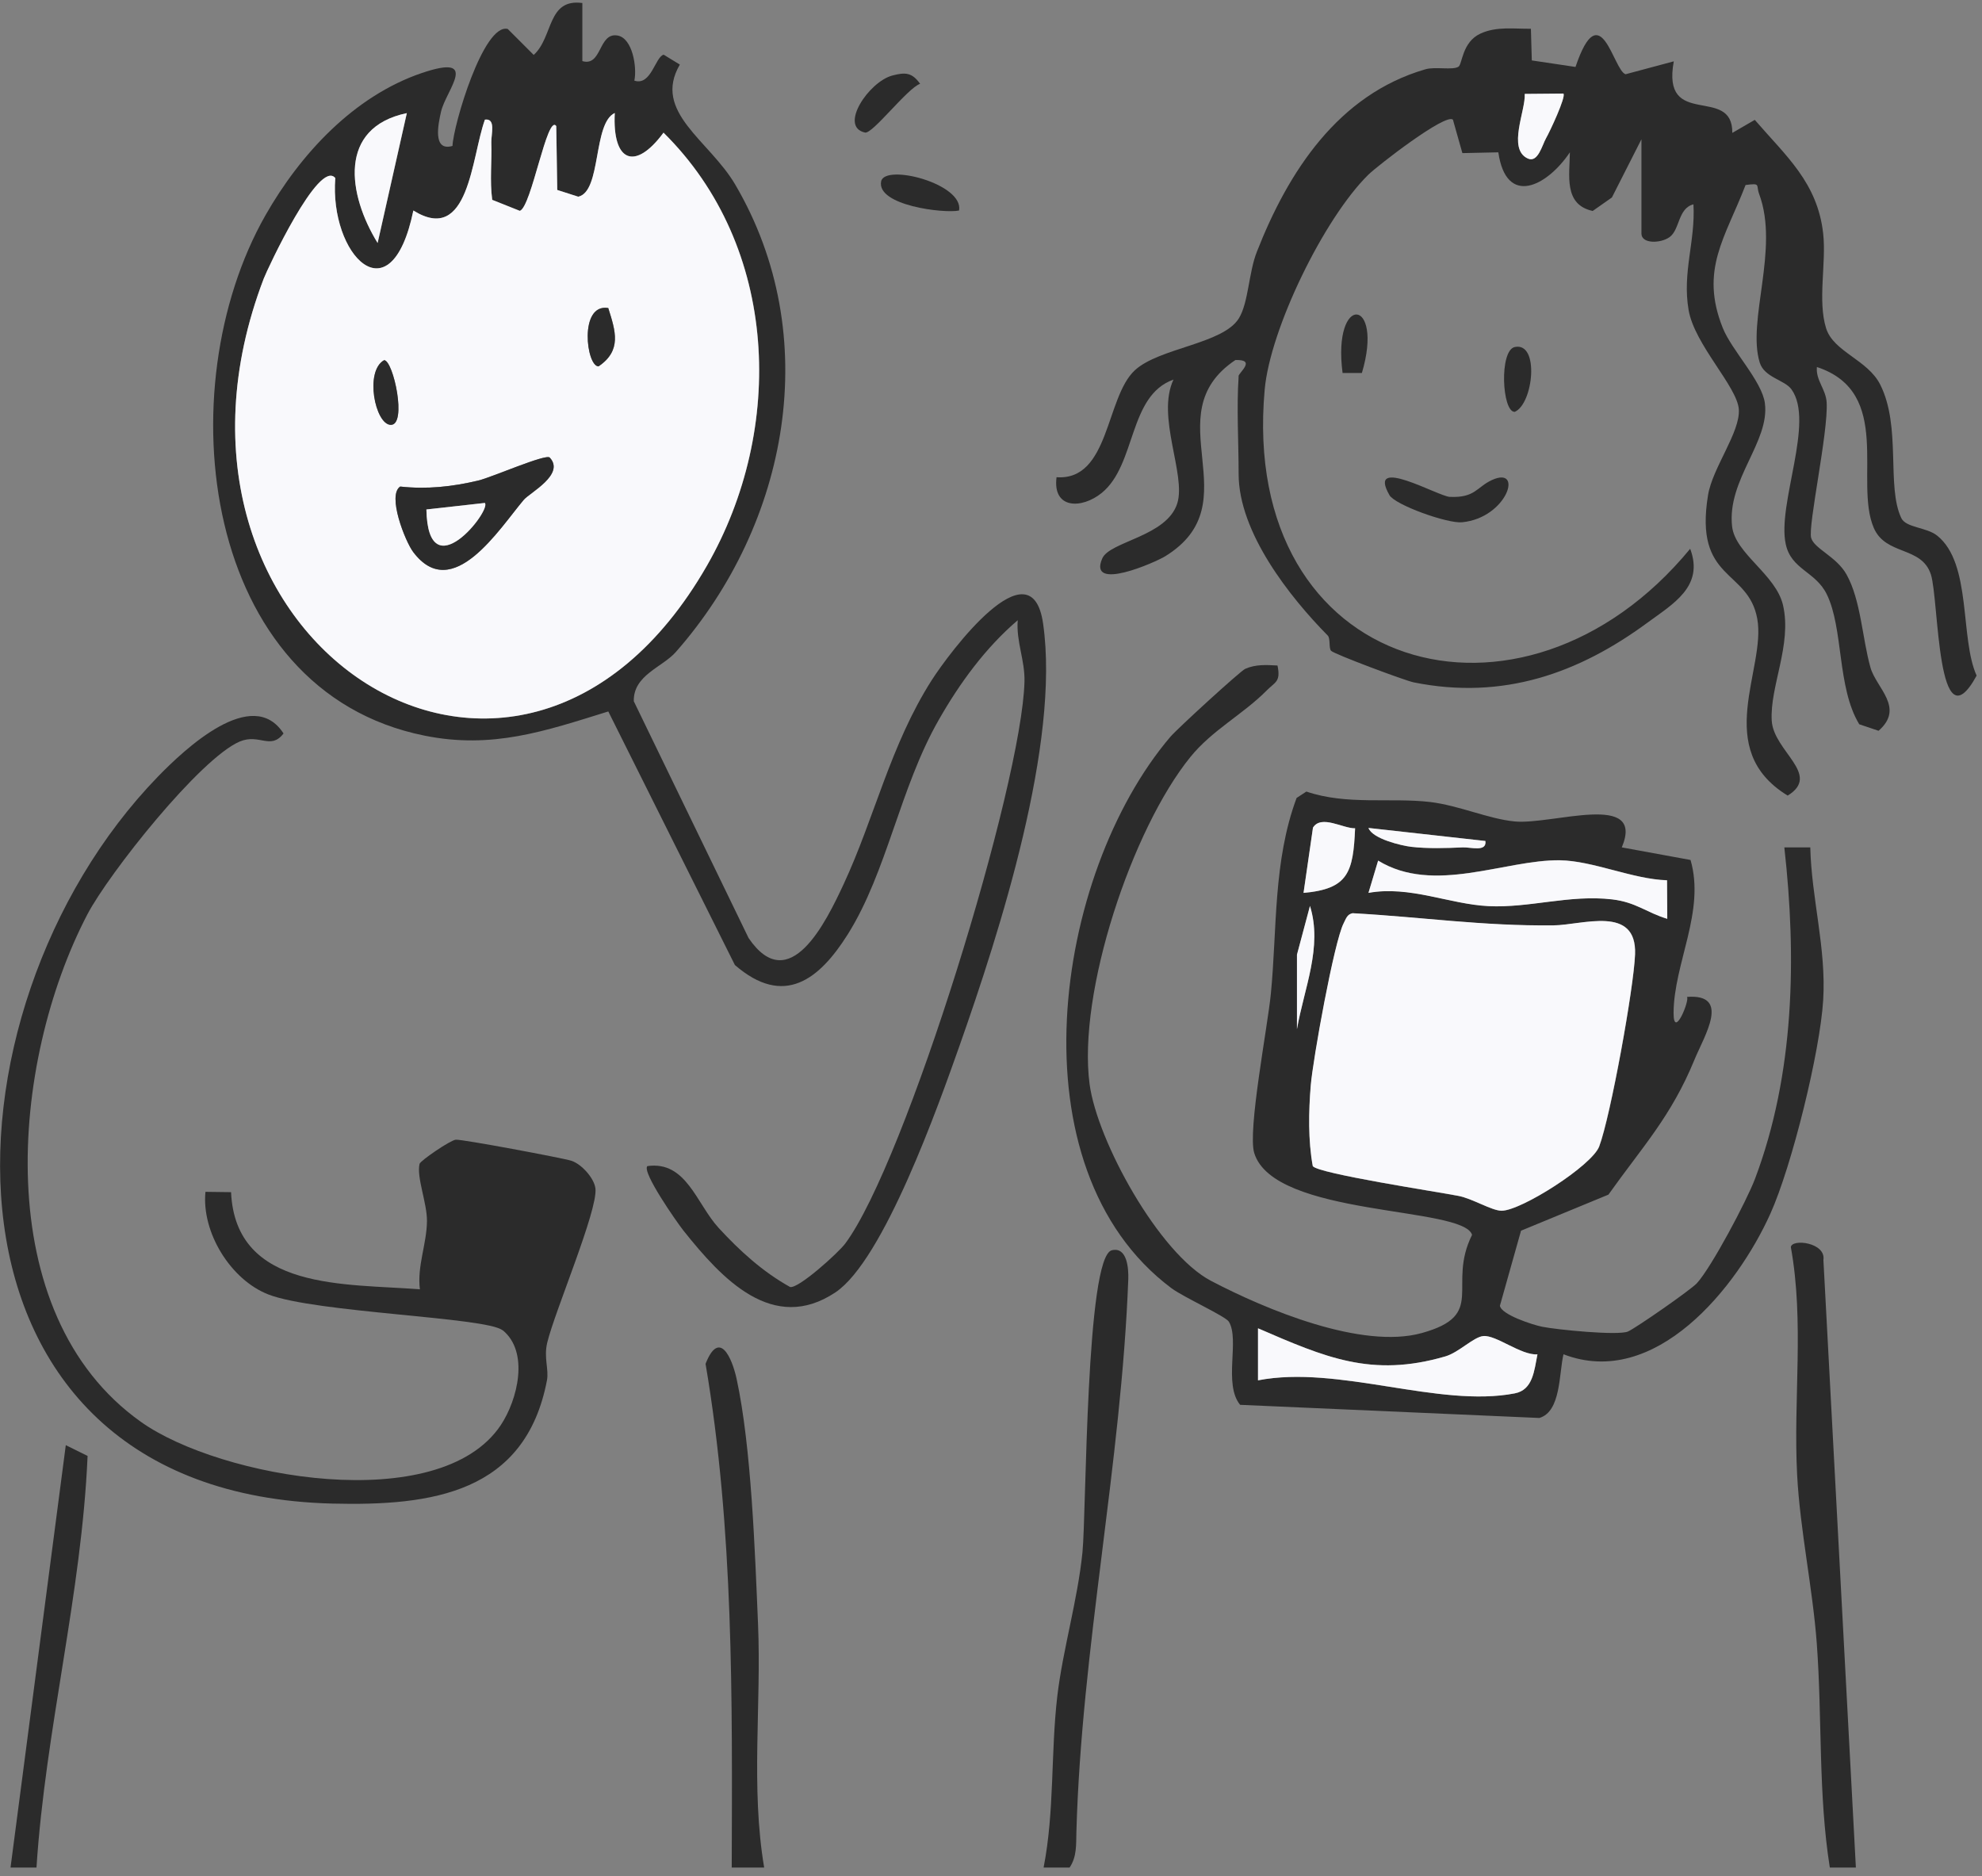 <svg width="224" height="212" viewBox="0 0 224 212" fill="none" xmlns="http://www.w3.org/2000/svg">
<rect x="0" y="0" width="224" height="212" fill="#808080" stroke="none"/>
<g id="DESIGNED_BY_FREEPIK" clip-path="url(#clip0_2940_7678)">
<path id="Vector" d="M209.733 211.04H206.801C205.48 202.737 205.95 194.118 205.328 185.713C204.871 179.518 203.424 172.815 203.106 166.646C202.662 158.089 203.932 149.406 202.396 140.926C202.522 139.948 206.382 140.405 206.077 142.386L209.746 211.04H209.733Z" fill="#2B2B2B"/>
<path id="Vector_2" d="M120.877 211.04H117.944C119.188 204.705 118.744 198.066 119.493 191.668C120.115 186.412 121.791 180.826 122.337 175.418C122.781 170.95 122.705 141.967 125.663 141.281C127.402 140.875 127.554 143.363 127.516 144.544C126.729 165.389 122.223 186.26 121.651 207.029C121.613 208.425 121.715 209.809 120.89 211.028L120.877 211.04Z" fill="#2B2B2B"/>
<path id="Vector_3" d="M86.367 211.04H82.698C82.762 192.048 82.927 172.815 79.74 154.116C81.289 150.193 82.711 153.379 83.244 155.791C84.92 163.484 85.326 175.43 85.669 183.479C86.062 192.658 84.831 201.976 86.367 211.053V211.04Z" fill="#2B2B2B"/>
<path id="Vector_4" d="M4.123 211.04H1.19L7.436 163.307L9.899 164.526C9.226 180.166 5.139 195.387 4.123 211.04Z" fill="#2B2B2B"/>
<path id="Vector_5" d="M139.973 42.514C139.999 42.108 142.03 40.598 139.618 40.686C130.363 46.882 141.547 56.796 131.683 62.864C130.566 63.55 122.911 66.927 124.574 63.106C125.425 61.163 131.874 60.643 133.055 56.873C134.07 53.623 130.655 47.085 132.623 42.895C127.494 44.723 128.446 52.505 124.511 55.705C122.238 57.545 118.938 57.533 119.407 53.927C125.412 54.346 124.942 44.901 128.256 41.842C131.023 39.29 138.209 38.884 140.011 35.977C141.103 34.212 141.116 30.81 142.043 28.461C145.597 19.384 151.246 10.688 161.085 7.832C162.228 7.502 164.157 7.959 164.83 7.54C165.274 7.261 165.224 4.76 167.318 3.795C169.134 2.957 171.127 3.274 173.018 3.249L173.12 6.829L178.058 7.565C180.889 -0.788 182.336 7.984 183.72 8.39L189.166 6.931C187.744 14.675 195.844 9.558 195.78 15.017L198.319 13.545C201.823 17.607 205.416 20.628 206.051 26.405C206.419 29.705 205.403 33.983 206.381 37.094C207.218 39.772 211.078 40.636 212.5 43.467C214.899 48.24 213.185 54.956 214.874 58.535C215.407 59.653 217.73 59.564 218.936 60.529C222.871 63.677 221.475 72.094 223.392 76.347C218.885 84.598 219.152 67.803 218.225 64.921C217.171 61.671 213.122 62.814 211.763 59.64C209.516 54.372 214.023 44.33 205.34 41.474C205.2 42.984 206.355 43.962 206.444 45.485C206.634 48.849 204.311 59.437 204.692 60.782C205.035 62.014 207.561 62.89 208.691 64.921C210.316 67.828 210.468 72.157 211.395 75.433C212.043 77.743 215.305 79.977 212.309 82.58L210.126 81.844C207.599 77.68 208.361 71.04 206.457 67.155C205.175 64.553 202.458 64.388 201.823 61.506C200.82 56.949 205.136 47.656 202.458 43.987C201.683 42.921 199.398 42.667 198.878 40.966C197.418 36.218 201.125 28.118 198.814 21.923C198.434 20.908 199.056 20.666 197.278 20.908C195.006 26.836 192.073 30.48 194.701 37.056C195.717 39.595 199.132 43.06 199.462 45.561C200.033 49.928 195.171 54.194 195.755 59.475C196.098 62.585 200.719 64.908 201.518 68.412C202.534 72.881 200.008 77.578 200.236 81.437C200.439 84.903 205.898 87.531 202.039 89.905C193.444 84.649 199.64 75.572 198.599 69.91C197.558 64.248 191.439 65.708 193.038 55.946C193.546 52.848 196.694 48.837 196.517 46.26C196.339 43.682 191.515 38.96 190.842 35.037C190.106 30.759 191.629 27.255 191.388 23.091C189.623 23.535 189.864 25.96 188.684 26.798C187.668 27.522 185.51 27.573 185.51 26.392V15.741L182.171 22.317L180 23.84C176.7 23.117 177.398 19.816 177.423 17.213C174.808 21.098 170.225 23.383 169.337 17.213L165.274 17.302L164.208 13.532C163.434 12.707 155.588 18.8 154.636 19.752C149.634 24.678 143.553 37.145 142.931 44.025C140.037 76.143 172.066 85.017 191.02 62.014C192.619 66.279 189.065 68.247 186.17 70.38C178.452 76.055 169.895 79.152 159.765 77.108C158.774 76.905 150.764 73.909 150.434 73.541C150.155 73.224 150.383 72.144 150.053 71.814C145.788 67.486 139.986 60.173 139.986 53.559C139.986 49.979 139.745 46.069 139.986 42.54L139.973 42.514ZM176.687 10.574L172.32 10.612C172.447 12.453 170.327 16.833 172.663 17.912C173.818 18.445 174.288 16.388 174.732 15.614C175.138 14.916 177.03 10.879 176.687 10.574Z" fill="#2B2B2B"/>
<path id="Vector_6" d="M144.38 75.204C144.761 77.057 144.126 77.045 143.162 78.022C140.47 80.739 137.005 82.491 134.529 85.55C127.94 93.675 121.771 112.159 123.142 122.505C123.992 128.916 130.987 141.675 136.878 144.747C143.085 147.997 153.927 152.516 160.693 150.637C168.107 148.581 163.486 145.344 166.368 139.542C165.378 136.279 143.987 137.549 141.752 130.3C140.978 127.799 143.276 115.98 143.631 112.273C144.342 105.012 143.873 97.331 146.538 90.171L147.643 89.448C152.213 91.009 157.164 90.108 161.62 90.628C164.908 91.022 168.196 92.532 171.167 92.825C175.432 93.243 185.982 89.359 183.29 95.757L191.06 97.179C192.748 103.006 189.168 108.846 189.143 114.469C189.143 117.554 191.009 112.971 190.653 112.654C195.668 112.273 192.608 117.059 191.504 119.75C188.876 126.161 185.614 129.602 181.78 134.997L171.903 139.072L169.516 147.552C169.669 148.568 173.261 149.723 174.29 149.926C175.915 150.256 182.897 150.955 184.001 150.46C184.941 150.028 191.072 145.775 191.783 145.001C193.446 143.173 197.407 135.695 198.347 133.207C202.815 121.363 203.056 108.198 201.66 95.757H204.593C204.732 101.546 206.408 107.157 206.052 113.009C205.697 118.862 202.511 131.76 200.086 137.143C196.315 145.521 187.048 157.023 176.702 153.037C176.181 155.207 176.435 159.511 173.972 160.235L140.153 158.749C138.236 156.388 140.128 151.412 138.883 149.355C138.503 148.733 133.78 146.6 132.396 145.572C114.255 132.001 119.067 98.804 132.257 83.278C133.056 82.338 140.166 75.839 140.724 75.585C141.917 75.052 143.124 75.14 144.38 75.204ZM153.153 93.599C151.794 93.637 149.331 92.037 148.392 93.523L147.326 100.898C152.391 100.454 152.937 98.575 153.153 93.599ZM167.879 95.033L154.663 93.561C155.095 94.792 158.408 95.567 159.5 95.694C161.315 95.897 163.474 95.833 165.327 95.757C166.216 95.719 168.056 96.316 167.879 95.033ZM188.406 99.464C184.56 99.362 180.04 97.255 176.283 97.204C170.088 97.128 162.039 101.102 155.755 97.242L154.663 100.886C159.36 100.048 163.804 102.168 168.221 102.384C172.88 102.612 177.375 101.064 182.199 101.622C184.903 101.939 186.071 103.107 188.432 103.818L188.406 99.451V99.464ZM146.577 116.31C147.376 111.676 149.496 107.03 148.049 102.371L146.589 107.881V116.31H146.577ZM152.924 103.196C152.238 103.311 152.137 103.831 151.87 104.339C150.791 106.408 148.405 119.738 148.151 122.658C147.897 125.577 147.846 128.891 148.379 131.785C148.989 132.636 162.521 134.692 164.845 135.149C166.47 135.467 168.602 136.825 169.719 136.825C171.903 136.825 179.926 131.722 180.751 129.551C182.034 126.136 184.661 111.575 184.801 107.843C185.004 102.244 178.86 104.542 175.597 104.58C167.549 104.669 160.77 103.641 152.937 103.209L152.924 103.196ZM173.756 153.049C171.878 153.176 169.085 150.84 167.625 150.98C166.52 151.094 164.883 152.834 163.347 153.278C154.993 155.715 149.738 153.367 142.184 150.104V155.982C151.274 154.23 162.61 159.118 171.192 157.455C173.249 157.061 173.388 154.877 173.756 153.049Z" fill="#2B2B2B"/>
<path id="Vector_7" d="M65.815 0.304V6.905C68.049 7.552 67.618 3.655 69.776 4.01C71.49 4.29 72.01 7.603 71.693 9.114C73.597 9.736 74.054 6.41 75.006 6.181L76.834 7.298C73.699 12.656 80.16 15.855 83.093 20.857C93.147 37.982 89.123 59.195 76.39 73.668C74.867 75.407 71.566 76.283 71.629 79.241L84.604 106.002C89.212 112.768 93.376 104.136 95.331 99.946C98.86 92.367 100.612 84.217 105.296 76.867C107.264 73.795 116.582 61.265 117.89 70.481C119.82 84.001 113.015 105.202 108.432 118.202C106.084 124.841 99.876 142.398 94.417 146.042C87.371 150.739 81.608 144.544 77.241 139.059C76.542 138.183 72.493 132.407 73.166 131.773C77.571 131.15 78.713 136.038 81.227 138.767C83.601 141.345 86.203 143.718 89.288 145.432C90.202 145.674 94.734 141.586 95.521 140.532C102.364 131.366 115.503 88.61 115.783 77.019C115.846 74.607 114.83 72.487 115.021 70.088C111.377 73.198 108.445 77.222 106.096 81.348C101.691 89.041 100.269 98.486 95.813 105.583C92.576 110.724 88.59 113.847 83.055 109.049L68.748 80.396C61.562 82.63 55.647 84.662 48.017 83.138C22.716 78.085 18.869 43.898 29.99 24.348C33.938 17.404 40.006 10.853 47.674 8.251C54.352 5.991 50.391 10.206 49.845 12.618C49.54 13.951 48.842 17.162 51.14 16.49C51.229 14.166 54.644 2.576 57.386 3.274L60.318 6.207C62.553 4.188 61.816 -0.204 65.828 0.342L65.815 0.304ZM45.986 12.783C38.166 14.42 39.321 21.999 42.685 27.458L45.986 12.783ZM37.899 20.12C36.045 17.886 30.193 30.479 29.812 31.482C14.312 72.03 58.363 101.406 79.894 63.931C88.768 48.494 88.057 27.877 74.994 14.992C71.744 19.384 69.192 18.28 69.484 12.77C66.996 13.912 67.999 21.631 65.358 22.228L62.984 21.466L62.87 14.243C61.842 12.846 60.077 23.383 58.757 23.827L55.634 22.583C55.342 20.425 55.596 18.241 55.532 16.071C55.507 15.182 56.078 13.341 54.809 13.519C53.273 17.746 53.044 27.725 46.722 23.789C44.17 36.141 37.213 28.727 37.899 20.12Z" fill="#2B2B2B"/>
<path id="Vector_8" d="M56.785 150.32C54.97 148.848 35.661 148.34 30.342 146.283C26.051 144.62 22.763 139.237 23.22 134.68L26.114 134.718C26.622 145.94 39.178 145.026 47.455 145.699C47.125 143.059 48.229 140.596 48.255 137.981C48.267 135.924 47.061 133.042 47.417 131.519C47.505 131.163 50.857 128.866 51.504 128.79C52.152 128.713 63.526 130.846 64.555 131.163C65.697 131.519 67.17 133.131 67.297 134.325C67.551 136.813 62.727 148.111 61.851 151.704C61.432 153.443 62.054 154.713 61.813 155.995C59.375 168.715 48.839 170.188 37.553 169.909C-9.406 168.728 -7.883 114.292 17.85 87.759C20.872 84.649 28.539 77.426 32.043 82.885C30.583 84.789 29.326 82.872 27.117 83.786C22.598 85.69 12.277 98.741 9.878 103.323C1.169 119.992 -1.307 148.454 15.933 160.679C24.87 167.027 49.664 171.419 56.595 161.047C58.512 158.166 59.832 152.758 56.798 150.307L56.785 150.32Z" fill="#2B2B2B"/>
<path id="Vector_9" d="M157.037 55.959C154.397 51.376 162.559 56.098 163.854 56.149C166.736 56.276 166.888 55.032 168.615 54.245C172.22 52.594 170.354 58.523 165.238 59.018C163.588 59.183 157.672 57.063 157.024 55.946L157.037 55.959Z" fill="#2B2B2B"/>
<path id="Vector_10" d="M108.392 23.789C106.666 24.145 99.062 23.218 99.582 20.501C99.988 18.457 108.938 20.755 108.392 23.789Z" fill="#2B2B2B"/>
<path id="Vector_11" d="M100.864 8.53C102.324 8.149 103.073 8.187 103.987 9.47C102.527 9.99 98.617 15.157 97.766 14.979C94.77 14.332 98.185 9.228 100.864 8.53Z" fill="#2B2B2B"/>
<path id="Vector_12" d="M171.196 39.214C174.014 38.617 173.303 45.625 171.196 46.539C169.749 46.602 169.418 39.595 171.196 39.214Z" fill="#2B2B2B"/>
<path id="Vector_13" d="M153.918 42.146H151.734C150.554 33.082 156.457 33.59 153.918 42.146Z" fill="#2B2B2B"/>
<path id="Vector_14" d="M176.688 10.574C177.031 10.878 175.139 14.915 174.733 15.614C174.289 16.388 173.819 18.445 172.664 17.911C170.328 16.832 172.448 12.465 172.321 10.612L176.688 10.574Z" fill="#F9F9FC"/>
<path id="Vector_15" d="M152.922 103.196C160.754 103.628 167.533 104.656 175.582 104.567C178.845 104.529 184.989 102.244 184.786 107.83C184.659 111.575 182.018 126.123 180.736 129.538C179.924 131.722 171.888 136.825 169.704 136.813C168.587 136.813 166.454 135.454 164.829 135.137C162.506 134.68 148.973 132.623 148.364 131.773C147.831 128.878 147.894 125.578 148.136 122.645C148.377 119.713 150.776 106.396 151.855 104.326C152.122 103.818 152.236 103.298 152.909 103.184L152.922 103.196Z" fill="#F9F9FC"/>
<path id="Vector_16" d="M173.759 153.049C173.391 154.878 173.251 157.061 171.195 157.455C162.613 159.118 151.263 154.217 142.174 155.982V150.104C149.74 153.367 154.996 155.715 163.349 153.278C164.872 152.834 166.523 151.094 167.627 150.98C169.087 150.828 171.88 153.164 173.759 153.049Z" fill="#F9F9FC"/>
<path id="Vector_17" d="M188.403 99.464L188.429 103.831C186.067 103.12 184.9 101.952 182.196 101.635C177.371 101.076 172.877 102.625 168.218 102.397C163.801 102.181 159.345 100.061 154.66 100.899L155.752 97.255C162.049 101.114 170.085 97.141 176.28 97.217C180.025 97.268 184.544 99.362 188.403 99.477V99.464Z" fill="#F9F9FC"/>
<path id="Vector_18" d="M153.148 93.599C152.932 98.576 152.387 100.454 147.321 100.899L148.388 93.523C149.327 92.025 151.79 93.637 153.148 93.599Z" fill="#F9F9FC"/>
<path id="Vector_19" d="M146.577 116.31V107.881L148.05 102.371C149.497 107.03 147.377 111.689 146.577 116.31Z" fill="#F9F9FC"/>
<path id="Vector_20" d="M167.876 95.034C168.041 96.316 166.213 95.719 165.324 95.757C163.47 95.846 161.325 95.909 159.497 95.694C158.405 95.567 155.104 94.792 154.66 93.561L167.876 95.034Z" fill="#F9F9FC"/>
<path id="Vector_21" d="M37.893 20.121C37.208 28.715 44.164 36.142 46.716 23.79C53.025 27.712 53.267 17.747 54.803 13.519C56.072 13.341 55.501 15.195 55.526 16.071C55.602 18.242 55.336 20.425 55.628 22.584L58.751 23.828C60.071 23.371 61.836 12.834 62.864 14.243L62.978 21.466L65.352 22.228C67.993 21.644 66.99 13.925 69.478 12.77C69.199 18.28 71.751 19.372 74.988 14.992C88.051 27.89 88.749 48.494 79.888 63.931C58.37 101.394 14.306 72.03 29.806 31.483C30.187 30.48 36.052 17.886 37.893 20.121ZM68.742 34.809C65.39 34.263 66.266 41.448 67.65 41.397C70.291 39.595 69.567 37.424 68.742 34.809ZM43.415 40.699C41.181 41.943 42.4 47.948 44.152 48.011C46.043 48.075 44.456 40.725 43.415 40.699ZM62.128 51.706C61.709 51.249 55.539 53.953 54.079 54.295C51.121 55.006 48.214 55.311 45.231 54.981C43.733 55.959 45.789 61.163 46.691 62.37C51.121 68.285 56.44 59.716 59.195 56.479C59.868 55.679 63.905 53.61 62.128 51.706Z" fill="#F9F9FC"/>
<path id="Vector_22" d="M45.976 12.783L42.675 27.458C39.311 22 38.143 14.421 45.976 12.783Z" fill="#F9F9FC"/>
<path id="Vector_23" d="M62.128 51.706C63.905 53.597 59.868 55.679 59.195 56.479C56.453 59.716 51.134 68.285 46.691 62.369C45.789 61.163 43.733 55.959 45.231 54.981C48.214 55.311 51.121 55.006 54.079 54.295C55.539 53.953 61.696 51.249 62.128 51.706ZM54.79 56.834L48.189 57.571C48.367 66.825 55.603 57.621 54.79 56.834Z" fill="#2B2B2B"/>
<path id="Vector_24" d="M68.743 34.809C69.569 37.424 70.292 39.594 67.652 41.397C66.268 41.448 65.392 34.25 68.743 34.809Z" fill="#2B2B2B"/>
<path id="Vector_25" d="M43.413 40.699C44.454 40.725 46.041 48.075 44.149 48.011C42.397 47.948 41.179 41.943 43.413 40.699Z" fill="#2B2B2B"/>
<path id="Vector_26" d="M54.793 56.834C55.605 57.609 48.369 66.813 48.191 57.571L54.793 56.834Z" fill="#F9F9FC"/>
</g>
<defs>
<clipPath id="clip0_2940_7678">
<rect width="223.393" height="210.787" fill="white" transform="translate(0 0.253)"/>
</clipPath>
</defs>
</svg>
